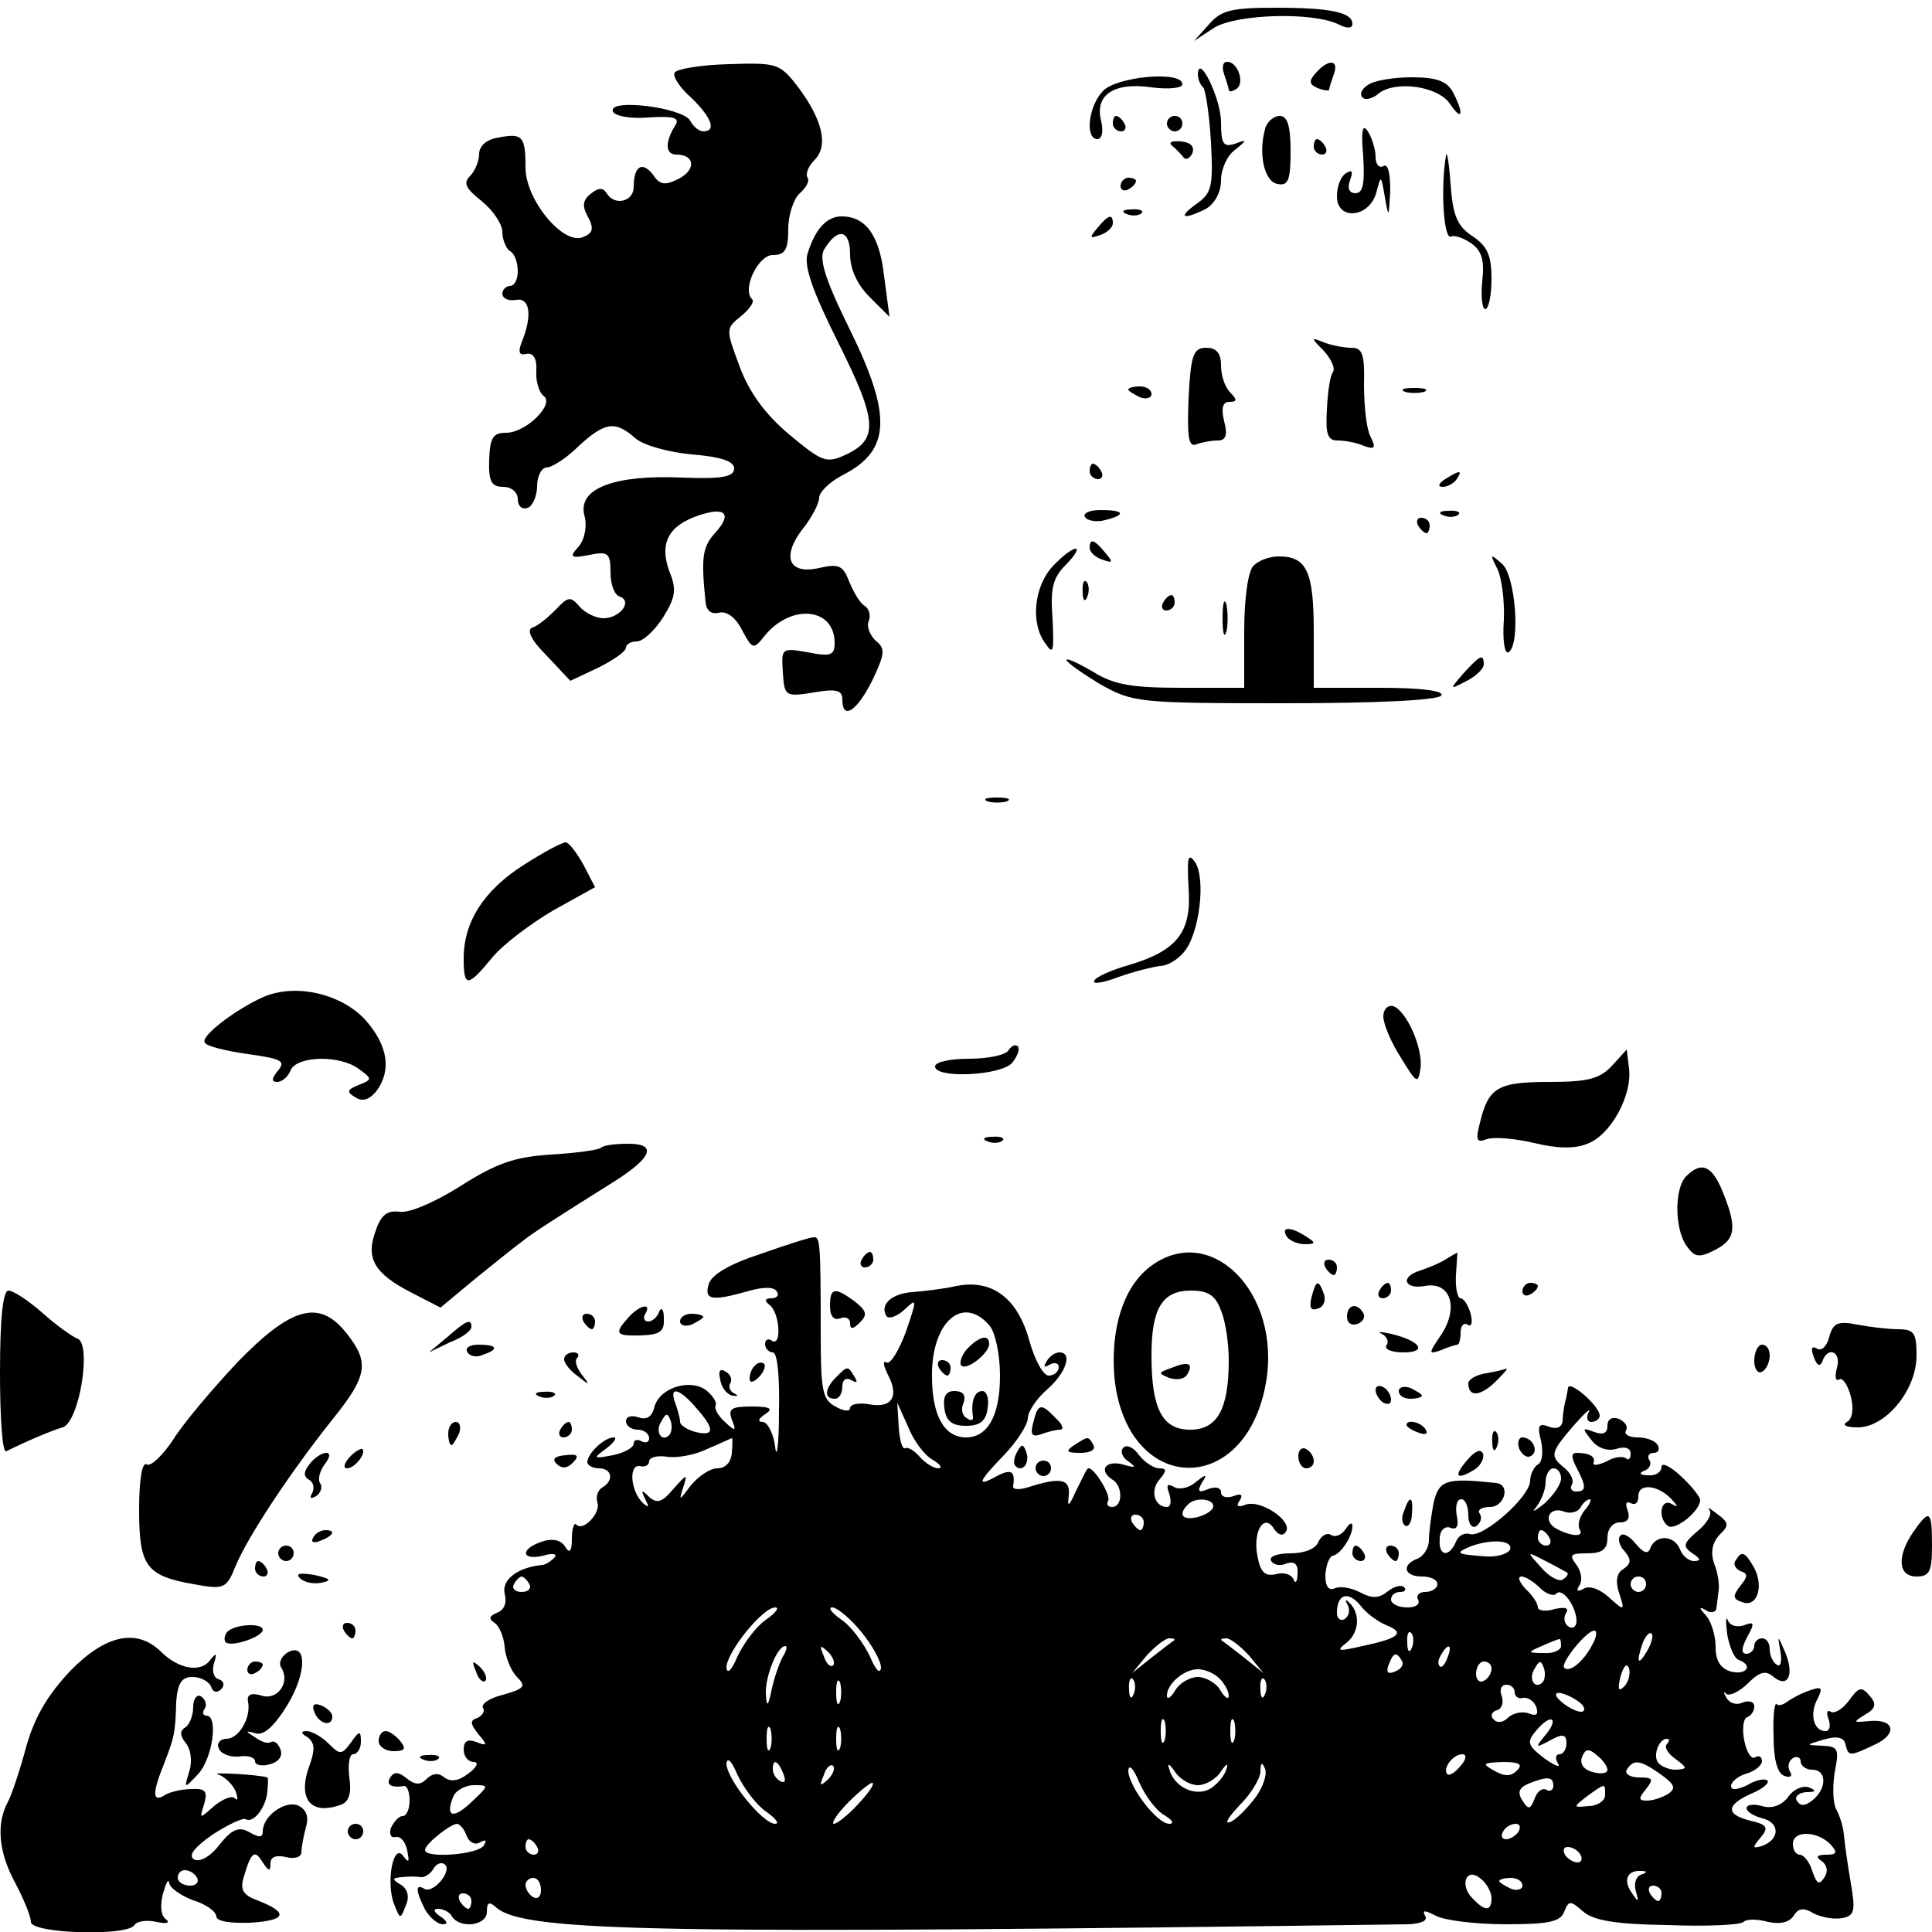 <?xml version="1.0" standalone="no"?>
<!DOCTYPE svg PUBLIC "-//W3C//DTD SVG 20010904//EN"
 "http://www.w3.org/TR/2001/REC-SVG-20010904/DTD/svg10.dtd">
<svg version="1.0" xmlns="http://www.w3.org/2000/svg"
 width="250pt" height="250pt" viewBox="0 0 250 250"
 preserveAspectRatio="xMidYMid meet">
<g transform="translate(0,250) scale(0.1,-0.1)"
fill="#000000" stroke="none">
<path d="M1564 2468 l-19 -21 26 17 c29 18 129 21 162 4 10 -5 17 -5 17 1 0
15 -28 21 -99 21 -57 0 -71 -3 -87 -22z"/>
<path d="M873 2406 c-3 -4 6 -19 21 -32 26 -25 34 -44 16 -44 -5 0 -13 6 -17
14 -10 17 -106 29 -100 12 2 -6 22 -10 46 -8 32 2 41 0 35 -10 -14 -22 -13
-38 1 -38 24 0 26 -19 4 -31 -18 -9 -25 -9 -34 5 -14 18 -25 11 -25 -16 0 -19
-25 -25 -35 -8 -5 8 -11 7 -21 -1 -10 -8 -11 -16 -3 -30 8 -15 6 -21 -7 -26
-26 -10 -74 49 -74 90 0 41 -4 45 -35 39 -15 -2 -25 -11 -25 -21 0 -9 -5 -22
-12 -29 -9 -9 -5 -16 15 -32 15 -12 27 -30 27 -40 0 -10 5 -22 10 -25 6 -3 10
-15 10 -26 0 -10 -4 -19 -10 -19 -5 0 -10 -5 -10 -10 0 -6 8 -10 18 -8 18 3
21 -21 7 -55 -5 -13 -3 -17 6 -15 9 2 14 -6 13 -22 -1 -14 4 -28 9 -32 16 -10
-22 -48 -48 -48 -17 0 -21 -6 -22 -35 -1 -28 3 -35 18 -35 11 0 19 -7 19 -16
0 -9 6 -14 13 -11 6 2 12 15 12 28 0 13 6 24 12 24 7 0 26 12 42 28 34 31 47
33 73 10 10 -9 42 -18 73 -21 38 -3 55 -9 55 -18 0 -11 -15 -14 -67 -12 -88 4
-135 -14 -127 -48 4 -14 1 -31 -7 -41 -13 -14 -11 -16 14 -11 24 5 27 2 27
-23 0 -15 5 -29 12 -31 17 -6 0 -28 -21 -28 -10 0 -24 7 -31 15 -12 14 -15 13
-31 -4 -10 -10 -23 -21 -30 -23 -8 -3 -2 -16 18 -36 l31 -33 36 17 c20 10 36
21 36 26 0 4 6 8 14 8 8 0 23 14 34 31 16 26 18 36 8 60 -13 36 -1 59 38 72
35 12 44 2 21 -23 -16 -18 -18 -31 -12 -89 1 -11 7 -16 17 -14 10 3 22 -6 30
-22 14 -26 15 -26 30 -7 34 41 90 36 90 -10 0 -16 -5 -18 -35 -12 -34 6 -34 5
-32 -26 2 -31 3 -32 40 -26 29 5 37 3 37 -9 0 -28 19 -15 39 25 16 34 17 41 4
51 -7 7 -12 18 -9 25 3 7 1 16 -5 20 -6 3 -14 17 -20 31 -8 21 -13 24 -39 18
-40 -9 -49 15 -21 51 12 15 21 33 21 40 0 7 13 20 30 29 63 32 65 77 8 192
-31 63 -39 90 -31 101 17 28 33 25 33 -7 0 -19 9 -39 25 -55 l26 -26 -7 53
c-6 53 -24 77 -55 77 -19 0 -34 -16 -44 -48 -5 -16 6 -48 40 -116 51 -102 52
-125 8 -145 -24 -11 -30 -8 -72 27 -31 26 -52 55 -64 88 -18 48 -18 49 2 65
11 9 18 19 14 22 -13 13 8 57 27 57 16 0 20 7 20 34 0 18 7 39 15 46 8 7 13
16 10 20 -3 5 1 15 9 23 18 18 11 51 -21 94 -24 31 -27 32 -90 30 -36 -1 -67
-6 -70 -11z"/>
<path d="M1584 2404 c3 -9 6 -18 6 -20 0 -3 4 -3 10 1 11 7 2 35 -12 35 -6 0
-7 -7 -4 -16z"/>
<path d="M1703 2406 c-10 -11 -9 -15 2 -20 8 -3 15 -4 15 -2 0 3 3 11 6 20 7
19 -7 20 -23 2z"/>
<path d="M1550 2404 c0 -6 3 -14 7 -17 3 -4 8 -36 10 -71 3 -58 1 -66 -19 -80
-25 -18 -17 -21 13 -6 11 7 19 21 19 37 0 14 8 32 18 39 16 13 16 14 0 8 -15
-5 -18 0 -18 28 0 30 -29 90 -30 62z"/>
<path d="M1427 2382 c-19 -20 -23 -62 -7 -62 6 0 8 10 5 23 -9 34 16 51 65 44
22 -3 40 -1 40 4 0 18 -86 10 -103 -9z"/>
<path d="M1770 2390 c-8 -5 -11 -12 -7 -16 3 -4 13 -2 21 5 21 17 76 10 92
-13 16 -24 19 -14 4 15 -8 14 -21 19 -53 19 -23 0 -49 -4 -57 -10z"/>
<path d="M1440 2340 c0 -5 5 -10 11 -10 5 0 7 5 4 10 -3 6 -8 10 -11 10 -2 0
-4 -4 -4 -10z"/>
<path d="M1510 2340 c0 -5 5 -10 10 -10 6 0 10 5 10 10 0 6 -4 10 -10 10 -5 0
-10 -4 -10 -10z"/>
<path d="M1637 2333 c-9 -32 -1 -68 16 -71 14 -3 17 5 17 42 0 33 -4 46 -14
46 -8 0 -17 -8 -19 -17z"/>
<path d="M1764 2298 c2 -35 0 -48 -10 -48 -8 0 -11 6 -7 17 4 11 3 14 -5 9 -7
-4 -12 -17 -12 -30 0 -32 42 -28 51 5 6 23 6 23 11 -6 5 -28 5 -27 7 8 0 23
-3 36 -9 32 -5 -3 -10 2 -10 12 0 10 -5 25 -10 33 -7 11 -9 1 -6 -32z"/>
<path d="M1516 2312 c5 -4 12 -11 15 -15 3 -5 9 -2 12 5 3 9 -3 14 -15 15 -11
1 -16 -1 -12 -5z"/>
<path d="M1700 2310 c0 -5 5 -10 11 -10 5 0 7 5 4 10 -3 6 -8 10 -11 10 -2 0
-4 -4 -4 -10z"/>
<path d="M1871 2298 c-7 -41 -3 -110 7 -104 4 2 16 -2 26 -9 14 -10 17 -23 14
-49 -2 -20 0 -36 4 -36 4 0 8 17 8 39 0 30 -5 42 -24 55 -20 13 -26 26 -29 68
-2 29 -5 45 -6 36z"/>
<path d="M1450 2259 c0 -5 5 -7 10 -4 6 3 10 8 10 11 0 2 -4 4 -10 4 -5 0 -10
-5 -10 -11z"/>
<path d="M1458 2223 c7 -3 16 -2 19 1 4 3 -2 6 -13 5 -11 0 -14 -3 -6 -6z"/>
<path d="M1420 2205 c-11 -13 -10 -14 4 -9 9 3 16 10 16 15 0 13 -6 11 -20 -6z"/>
<path d="M1713 2046 c9 -10 15 -22 12 -27 -4 -5 -7 -27 -8 -49 -2 -32 1 -40
14 -40 10 0 25 -3 34 -7 14 -5 16 -3 8 13 -5 10 -8 40 -8 67 1 38 -2 47 -16
47 -10 0 -26 3 -36 7 -17 7 -17 6 0 -11z"/>
<path d="M1538 1985 c-2 -51 0 -64 10 -60 8 3 20 5 28 5 10 0 13 7 8 25 -4 17
-2 25 7 25 10 0 10 3 1 12 -7 7 -12 22 -12 35 0 16 -6 23 -19 23 -17 0 -20 -9
-23 -65z"/>
<path d="M1460 1996 c0 -2 7 -6 15 -10 8 -3 15 -1 15 4 0 6 -7 10 -15 10 -8 0
-15 -2 -15 -4z"/>
<path d="M1818 1993 c6 -2 18 -2 25 0 6 3 1 5 -13 5 -14 0 -19 -2 -12 -5z"/>
<path d="M1410 1890 c0 -5 5 -10 11 -10 5 0 7 5 4 10 -3 6 -8 10 -11 10 -2 0
-4 -4 -4 -10z"/>
<path d="M1870 1880 c-9 -6 -10 -10 -3 -10 6 0 15 5 18 10 8 12 4 12 -15 0z"/>
<path d="M1404 1831 c3 -5 15 -7 26 -4 28 7 25 13 -6 13 -14 0 -23 -4 -20 -9z"/>
<path d="M1868 1833 c7 -3 16 -2 19 1 4 3 -2 6 -13 5 -11 0 -14 -3 -6 -6z"/>
<path d="M1835 1820 c3 -5 8 -10 11 -10 2 0 4 5 4 10 0 6 -5 10 -11 10 -5 0
-7 -4 -4 -10z"/>
<path d="M1410 1791 c0 -5 7 -12 16 -15 14 -5 15 -4 4 9 -14 17 -20 19 -20 6z"/>
<path d="M1362 1767 c-24 -26 -29 -74 -9 -100 10 -15 11 -10 9 32 -3 39 0 53
17 70 12 12 17 21 13 21 -5 0 -18 -10 -30 -23z"/>
<path d="M1622 1768 c-7 -7 -12 -42 -12 -85 l0 -73 -81 0 c-65 0 -88 4 -115
21 -19 11 -34 18 -34 15 0 -3 20 -17 43 -31 43 -24 48 -25 240 -25 120 0 198
4 202 10 4 6 -25 10 -79 10 l-86 0 0 73 c0 77 -9 97 -45 97 -12 0 -26 -5 -33
-12z"/>
<path d="M1937 1765 c6 -11 10 -41 9 -67 -2 -26 1 -45 6 -42 16 10 9 101 -9
115 -15 13 -15 12 -6 -6z"/>
<path d="M1401 1734 c0 -11 3 -14 6 -6 3 7 2 16 -1 19 -3 4 -6 -2 -5 -13z"/>
<path d="M1505 1720 c-3 -5 -1 -10 4 -10 6 0 11 5 11 10 0 6 -2 10 -4 10 -3 0
-8 -4 -11 -10z"/>
<path d="M1582 1700 c0 -19 2 -27 5 -17 2 9 2 25 0 35 -3 9 -5 1 -5 -18z"/>
<path d="M1894 1629 c-19 -22 -19 -22 4 -10 12 6 22 16 22 21 0 15 -5 12 -26
-11z"/>
<path d="M1278 1463 c6 -2 18 -2 25 0 6 3 1 5 -13 5 -14 0 -19 -2 -12 -5z"/>
<path d="M678 1381 c-52 -33 -78 -74 -78 -121 0 -38 5 -38 37 1 14 17 50 44
79 61 l54 30 -15 29 c-9 16 -19 29 -23 29 -5 0 -29 -13 -54 -29z"/>
<path d="M1538 1351 c4 -57 -14 -81 -78 -100 -21 -6 -42 -15 -44 -20 -3 -5 11
-3 32 5 20 7 44 13 53 14 9 0 23 8 31 18 20 23 29 96 14 117 -9 12 -10 5 -8
-34z"/>
<path d="M341 1210 c-36 -16 -82 -51 -76 -59 2 -5 28 -11 56 -15 43 -6 49 -9
39 -21 -9 -11 -9 -15 -1 -15 6 0 14 7 17 15 8 19 64 20 88 2 18 -13 18 -14 0
-21 -15 -6 -16 -9 -4 -16 9 -6 18 -3 27 8 20 27 15 59 -14 92 -31 34 -90 48
-132 30z"/>
<path d="M1790 1185 c0 -10 10 -34 23 -54 20 -33 22 -34 25 -14 4 26 -18 75
-35 81 -7 2 -13 -4 -13 -13z"/>
<path d="M1305 1141 c-3 -6 -26 -11 -51 -11 -24 0 -44 -4 -44 -10 0 -16 86
-12 100 5 7 9 10 18 7 21 -3 3 -8 1 -12 -5z"/>
<path d="M2086 1121 c-16 -17 -31 -21 -81 -21 -67 0 -79 -7 -90 -53 -6 -23 -4
-26 9 -21 9 3 36 1 61 -5 29 -7 52 -8 69 -1 30 11 58 62 54 97 l-3 25 -19 -21z"/>
<path d="M1278 1023 c7 -3 16 -2 19 1 4 3 -2 6 -13 5 -11 0 -14 -3 -6 -6z"/>
<path d="M778 1015 c-3 -3 -32 -7 -65 -9 -47 -3 -70 -11 -116 -40 -33 -21 -67
-36 -80 -34 -16 2 -24 -4 -31 -25 -13 -35 -2 -55 47 -80 l37 -19 47 39 c26 21
52 42 58 46 10 9 51 35 118 77 51 32 58 50 20 50 -17 0 -32 -2 -35 -5z"/>
<path d="M2182 978 c-16 -16 -15 -70 1 -91 10 -14 16 -15 37 -4 27 14 28 30 7
80 -13 29 -26 34 -45 15z"/>
<path d="M1665 900 c3 -5 14 -10 23 -10 15 0 15 2 2 10 -20 13 -33 13 -25 0z"/>
<path d="M983 877 c-40 -13 -63 -27 -66 -39 -6 -20 4 -22 50 -9 20 6 35 6 38
0 4 -5 0 -9 -7 -9 -8 0 -9 -3 -3 -8 14 -9 17 -55 4 -47 -5 4 -9 1 -9 -4 0 -6
5 -11 10 -11 6 0 9 -31 8 -77 0 -43 -3 -63 -5 -45 -2 17 -10 32 -16 32 -7 0
-6 4 3 10 11 7 7 10 -17 10 -27 0 -31 -3 -26 -17 6 -15 5 -16 -9 -3 -9 8 -14
18 -12 21 2 4 -3 12 -11 19 -20 17 -61 5 -68 -20 -3 -13 -10 -18 -21 -14 -9 3
-16 1 -16 -5 0 -6 7 -11 15 -11 8 0 15 -5 15 -11 0 -5 -4 -7 -10 -4 -5 3 -10
2 -10 -3 0 -5 -12 -12 -27 -15 -26 -5 -26 -4 -8 9 10 8 14 14 9 14 -12 0 -34
-21 -34 -32 0 -4 7 -8 15 -8 17 0 20 -16 4 -25 -6 -4 -8 -12 -6 -19 5 -13 -18
-38 -27 -29 -3 4 -6 -5 -6 -18 0 -17 -3 -20 -9 -10 -5 8 -16 11 -30 6 -28 -9
-27 -25 2 -18 13 4 19 2 14 -3 -5 -5 -12 -9 -15 -9 -32 -3 -53 -19 -49 -37 3
-12 0 -21 -10 -25 -10 -4 -11 -8 -3 -13 6 -4 12 -18 13 -31 1 -13 8 -31 16
-39 12 -12 10 -15 -18 -23 -17 -4 -29 -12 -26 -17 3 -4 -1 -10 -7 -13 -10 -3
-10 -7 1 -21 12 -14 12 -16 -3 -10 -11 4 -16 1 -16 -10 0 -9 6 -16 13 -16 7 0
4 -7 -7 -15 -13 -10 -23 -11 -31 -5 -7 6 -15 6 -23 -2 -8 -8 -15 -8 -26 1 -10
8 -16 9 -21 1 -6 -9 1 -14 18 -11 4 0 7 -8 7 -19 0 -11 -4 -20 -9 -20 -5 0
-11 -7 -15 -15 -3 -8 0 -14 6 -12 7 1 13 -7 15 -18 3 -15 2 -16 -5 -7 -13 19
-23 -34 -12 -62 8 -20 8 -20 15 -2 5 11 3 21 -6 27 -12 7 -12 9 1 10 8 1 19 1
24 0 5 -1 13 4 17 11 4 7 11 9 15 5 9 -9 -16 -38 -27 -31 -12 7 -11 -3 1 -27
6 -10 16 -19 23 -19 7 0 6 4 -3 10 -9 6 -10 10 -3 10 6 0 15 -4 18 -10 10 -16
45 -12 45 6 0 13 3 14 13 5 38 -31 215 -34 1180 -21 17 1 25 5 21 11 -4 8 0 7
14 0 11 -6 52 -11 90 -11 55 0 71 3 76 16 6 15 8 15 24 1 13 -12 42 -17 109
-18 51 -2 95 0 99 4 4 4 18 4 32 0 15 -3 27 -1 33 8 6 10 13 11 26 3 10 -5 26
-8 37 -6 16 3 17 10 11 45 -4 23 -8 51 -9 63 -1 11 -6 26 -10 33 -4 7 -5 28
-2 47 6 31 5 34 -16 35 -22 1 -22 1 2 8 17 5 26 3 28 -6 4 -16 5 -16 37 -1 31
14 27 34 -6 31 -21 -2 -22 -2 -6 8 14 8 16 14 6 25 -10 12 -14 11 -26 -6 -8
-11 -19 -18 -24 -15 -5 3 -6 -1 -3 -9 3 -9 2 -16 -4 -16 -15 0 -21 22 -10 42
7 14 5 16 -9 11 -10 -3 -23 -10 -29 -14 -6 -5 -13 -7 -15 -4 -3 2 -5 -17 -4
-42 0 -30 5 -48 14 -51 8 -3 11 0 7 6 -3 6 -2 13 4 17 5 3 10 1 10 -4 0 -6 7
-11 15 -11 19 0 19 -24 1 -39 -10 -8 -16 -9 -21 -1 -3 5 2 10 12 11 13 0 14 2
4 6 -8 3 -20 -2 -27 -12 -8 -11 -21 -16 -34 -12 -11 3 -20 2 -20 -3 0 -4 9
-10 21 -13 23 -6 22 -28 -2 -36 -11 -3 -12 -2 -1 11 11 13 9 17 -13 22 -32 8
-32 20 1 35 15 6 24 14 21 17 -3 3 -15 1 -26 -6 -13 -6 -21 -7 -21 -1 0 5 9
13 20 16 11 3 20 11 20 16 0 6 -4 8 -9 5 -5 -3 -11 7 -14 22 -3 15 -1 29 4 30
5 2 9 8 9 14 0 6 -7 8 -15 5 -8 -4 -17 -1 -21 6 -4 7 -4 9 0 5 4 -3 17 3 28
14 15 15 23 17 33 8 19 -15 27 3 15 32 -10 23 -10 23 -6 0 2 -12 0 -20 -5 -16
-5 3 -9 12 -9 20 0 8 -4 14 -10 14 -5 0 -10 -4 -10 -10 0 -5 -5 -10 -10 -10
-7 0 -7 7 1 22 10 18 9 20 -4 15 -9 -3 -18 -1 -21 6 -3 7 -3 -1 -1 -18 3 -16
9 -31 15 -33 19 -7 10 -20 -10 -15 -14 4 -20 14 -20 32 0 15 -6 33 -12 40 -10
11 -10 13 0 7 6 -4 13 -2 13 3 1 6 2 17 3 24 1 6 -1 22 -6 34 -5 15 -2 27 7
37 13 12 12 16 -3 27 -9 7 -14 10 -10 5 4 -5 -3 -17 -15 -27 -19 -16 -20 -20
-7 -29 11 -7 11 -10 2 -10 -7 0 -15 7 -18 15 -7 18 -30 20 -38 3 -3 -10 -9 -8
-19 4 -8 10 -17 15 -20 11 -4 -3 -2 -13 5 -20 9 -11 9 -16 -1 -23 -9 -5 -11
-16 -6 -31 8 -24 7 -24 -13 -6 -12 11 -26 16 -33 11 -8 -4 -10 -3 -5 5 4 6 2
18 -4 26 -10 13 -8 15 14 15 19 0 26 5 26 20 0 12 7 20 16 20 10 0 14 5 10 16
-3 8 -2 12 4 9 6 -3 10 0 10 9 0 17 25 15 43 -4 9 -10 9 -11 0 -6 -15 8 -18
-20 -4 -29 10 -5 41 20 41 34 0 4 -11 18 -25 31 -14 13 -25 18 -25 12 0 -7 -8
-12 -17 -11 -11 0 -13 3 -5 6 6 2 10 9 6 14 -3 5 0 9 6 9 6 0 8 5 5 10 -3 6
-15 10 -26 10 -11 0 -18 4 -15 9 3 5 -1 11 -9 15 -9 3 -15 0 -15 -9 0 -10 -6
-12 -17 -8 -16 6 -16 5 -4 -10 8 -11 21 -15 32 -12 12 4 19 1 19 -6 0 -7 -3
-9 -6 -6 -4 3 -15 2 -25 -4 -11 -5 -18 -6 -17 -2 3 8 -5 13 -22 13 -7 0 -7 -6
0 -19 13 -25 13 -31 -1 -31 -5 0 -8 4 -5 9 3 5 -1 14 -9 21 -20 16 -19 20 11
55 15 17 23 24 20 18 -4 -7 -2 -13 3 -13 6 0 11 4 11 8 0 13 -40 47 -41 36 -1
-5 -2 -13 -4 -19 -1 -5 -3 -16 -3 -24 -1 -8 -8 -11 -18 -7 -13 5 -15 1 -10
-18 3 -14 2 -28 -4 -31 -5 -3 -10 -13 -10 -21 0 -21 -62 -75 -78 -69 -7 2 -15
-2 -18 -10 -9 -21 -23 -19 -21 4 0 11 7 17 14 14 8 -3 11 2 8 16 -2 12 0 21 6
21 5 0 9 -9 9 -21 0 -11 5 -17 10 -14 6 4 8 11 5 16 -4 5 2 9 13 9 19 0 27 29
8 31 -65 7 -74 4 -81 -26 -3 -16 -6 -38 -6 -48 0 -10 -7 -21 -15 -24 -21 -8
-17 -23 6 -23 11 0 20 -4 20 -10 0 -5 -7 -10 -16 -10 -8 0 -12 -5 -9 -10 3 -6
-3 -10 -14 -10 -12 0 -21 5 -21 10 0 6 5 10 12 10 6 0 8 3 5 6 -4 4 -13 1 -21
-5 -11 -9 -20 -10 -35 -2 -11 6 -26 9 -33 6 -9 -4 -13 2 -13 17 1 13 5 24 10
25 10 2 25 25 25 38 0 6 -4 4 -9 -4 -5 -7 -13 -11 -19 -7 -5 3 -12 -1 -16 -9
-3 -9 -18 -15 -36 -15 -17 0 -29 -4 -25 -10 3 -5 12 -7 20 -3 10 3 15 -1 14
-13 0 -11 -3 -14 -5 -8 -3 7 -13 10 -23 7 -14 -3 -20 2 -24 24 -6 32 9 56 22
34 6 -8 11 -9 15 -3 9 14 -33 42 -52 35 -10 -4 -13 -2 -8 5 5 8 2 10 -8 6 -9
-3 -16 -1 -16 5 0 6 -7 8 -17 4 -12 -5 -14 -3 -8 8 8 12 6 12 -8 1 -9 -8 -22
-10 -28 -6 -9 5 -10 2 -6 -9 3 -10 2 -17 -3 -17 -16 0 -22 21 -10 35 10 12 10
15 0 15 -7 0 -19 8 -26 17 -7 10 -16 14 -20 10 -5 -4 -2 -13 6 -18 11 -8 10
-9 -7 -4 -23 6 -32 -8 -13 -20 13 -8 13 -35 -1 -35 -5 0 -8 3 -5 8 4 8 -22 49
-27 41 -2 -2 -8 -15 -15 -29 -9 -20 -11 -21 -9 -5 2 21 -10 24 -51 11 -12 -4
-22 -4 -21 1 3 19 -2 23 -21 13 -27 -15 -25 -8 10 28 17 18 30 39 30 47 0 8
11 25 25 37 25 22 33 48 16 48 -6 0 -13 -5 -17 -12 -4 -7 -3 -8 4 -4 7 4 12 2
12 -3 0 -6 -6 -11 -13 -11 -7 0 -18 20 -25 45 -15 55 -48 80 -94 71 -18 -4
-44 -7 -58 -8 -26 -2 -42 -16 -33 -31 3 -4 13 -1 23 8 17 16 17 15 2 -29 -9
-24 -20 -42 -25 -39 -5 3 -4 -4 2 -16 15 -28 5 -44 -25 -38 -13 2 -24 0 -24
-5 0 -5 -9 -4 -19 2 -17 9 -19 21 -19 97 0 115 -1 123 -9 122 -5 0 -36 -10
-70 -22z m298 -93 c7 -9 13 -37 13 -64 0 -52 -16 -80 -44 -80 -28 0 -44 28
-44 79 -1 70 40 107 75 65z m-380 -106 c24 -27 24 -37 -1 -31 -11 3 -20 9 -20
13 0 5 -3 15 -6 24 -9 23 5 20 27 -6z m306 -67 c10 -6 13 -11 7 -11 -6 0 -17
7 -24 15 -7 8 -15 13 -19 11 -3 -2 -7 10 -8 27 l-2 32 14 -31 c7 -18 21 -37
32 -43z m-341 32 c-10 -10 -19 5 -10 18 6 11 8 11 12 0 2 -7 1 -15 -2 -18z
m81 -23 c-1 -12 -8 -20 -19 -20 -9 0 -24 -10 -34 -22 -15 -20 -16 -21 -10 -3
6 19 5 18 -13 -2 -14 -17 -21 -19 -31 -10 -10 10 -11 9 -5 -3 5 -10 5 -12 -3
-5 -16 15 -19 50 -4 48 6 -2 12 1 12 6 0 5 10 8 23 6 12 -2 36 2 52 10 17 7
31 14 32 14 1 1 1 -8 0 -19z m1073 -33 c0 -8 -10 -22 -22 -33 -13 -10 -17 -12
-10 -4 6 8 12 22 12 32 0 10 5 18 10 18 6 0 10 -6 10 -13z m-450 -36 c0 -5 -9
-11 -20 -14 -20 -5 -26 3 -13 16 9 10 33 8 33 -2z m480 -6 c-6 -8 -9 -18 -6
-24 7 -11 -13 -9 -32 2 -16 11 -6 28 12 21 8 -3 17 -1 21 5 3 6 9 11 12 11 3
0 0 -7 -7 -15z m-570 -15 c0 -5 -2 -10 -4 -10 -3 0 -8 5 -11 10 -3 6 -1 10 4
10 6 0 11 -4 11 -10z m525 -20 c3 -5 1 -10 -4 -10 -6 0 -11 5 -11 10 0 6 2 10
4 10 3 0 8 -4 11 -10z m-51 -15 c-3 -6 -17 -10 -32 -9 -38 3 -40 4 -19 13 27
10 55 8 51 -4z m74 -30 c2 -2 -1 -6 -6 -9 -5 -3 -18 4 -28 16 -19 21 -19 21 6
8 14 -7 26 -14 28 -15z m-1343 -15 c3 -5 -1 -10 -10 -10 -9 0 -13 5 -10 10 3
6 8 10 10 10 2 0 7 -4 10 -10z m1308 -5 c8 -8 18 -11 21 -7 8 8 26 -17 26 -36
0 -7 -5 -10 -10 -7 -6 4 -7 11 -4 17 5 7 0 9 -14 6 -12 -4 -22 -2 -22 2 0 5
-7 16 -16 24 -8 9 -11 16 -5 16 5 0 16 -7 24 -15z m137 5 c0 -5 -4 -10 -10
-10 -5 0 -10 5 -10 10 0 6 5 10 10 10 6 0 10 -4 10 -10z m-336 -53 c25 -10 16
-17 -31 -27 -31 -7 -35 -7 -21 4 17 13 19 39 3 53 -4 4 -5 3 -1 -4 3 -6 2 -14
-4 -18 -5 -3 -10 0 -10 8 0 24 14 29 30 10 8 -11 24 -22 34 -26z m-803 7 c-13
-9 -29 -31 -37 -48 -7 -17 -13 -23 -14 -14 0 20 47 78 63 78 6 0 1 -7 -12 -16z
m123 -15 c14 -17 26 -38 26 -47 -1 -9 -7 -3 -14 14 -8 17 -24 39 -37 48 -13 9
-18 16 -12 16 6 0 23 -14 37 -31z m713 -21 c-3 -8 -6 -5 -6 6 -1 11 2 17 5 13
3 -3 4 -12 1 -19z m233 3 c-11 -21 -29 -36 -36 -29 -5 6 29 48 39 48 4 0 3 -9
-3 -19z m71 -8 c-12 -20 -14 -14 -5 12 4 9 9 14 11 11 3 -2 0 -13 -6 -23z
m-612 14 c-2 -1 -15 -11 -29 -22 l-25 -20 19 23 c11 12 24 22 29 22 6 0 8 -1
6 -3z m97 -19 l19 -23 -25 20 c-14 11 -27 21 -29 22 -2 2 0 3 6 3 5 0 18 -10
29 -22z m404 12 c0 -5 -10 -10 -22 -9 -22 0 -22 1 -3 9 11 5 21 9 23 9 1 1 2
-3 2 -9z m-1006 -12 c-4 -6 -11 -25 -15 -42 -5 -25 -7 -26 -8 -8 -1 23 15 62
25 62 3 0 2 -5 -2 -12z m64 -13 c-3 -3 -9 2 -12 12 -6 14 -5 15 5 6 7 -7 10
-15 7 -18z m795 10 c-3 -9 -8 -14 -10 -11 -3 3 -2 9 2 15 9 16 15 13 8 -4z
m-59 -4 c3 -5 -1 -11 -9 -14 -9 -4 -12 -1 -8 9 6 16 10 17 17 5z m116 -10 c0
-6 -4 -13 -10 -16 -5 -3 -10 1 -10 9 0 9 5 16 10 16 6 0 10 -4 10 -9z m66 -18
c-10 -10 -19 5 -10 18 6 11 8 11 12 0 2 -7 1 -15 -2 -18z m106 -5 c-8 -8 -9
-4 -5 13 4 13 8 18 11 10 2 -7 -1 -18 -6 -23z m-524 10 c7 -7 12 -17 12 -22 0
-6 -5 -3 -11 7 -5 9 -19 17 -29 17 -10 0 -24 -8 -29 -17 -6 -10 -11 -13 -11
-7 0 15 22 34 40 34 9 0 21 -5 28 -12z m-491 -30 c-3 -7 -5 -2 -5 12 0 14 2
19 5 13 2 -7 2 -19 0 -25z m380 10 c-3 -8 -6 -5 -6 6 -1 11 2 17 5 13 3 -3 4
-12 1 -19z m170 0 c-3 -8 -6 -5 -6 6 -1 11 2 17 5 13 3 -3 4 -12 1 -19z m323
2 c0 -5 5 -9 11 -7 6 1 14 -4 17 -12 3 -10 0 -12 -10 -8 -9 3 -21 0 -27 -6 -6
-6 -14 -7 -18 -2 -5 4 -3 10 4 12 7 2 9 11 6 19 -3 8 0 14 6 14 6 0 11 -4 11
-10z m80 -10 c8 -5 12 -11 9 -14 -3 -3 -14 1 -25 9 -21 16 -8 20 16 5z m-533
-52 c-3 -7 -5 -2 -5 12 0 14 2 19 5 13 2 -7 2 -19 0 -25z m90 0 c-3 -7 -5 -2
-5 12 0 14 2 19 5 13 2 -7 2 -19 0 -25z m402 6 c-13 -16 -12 -16 7 -6 16 9 21
8 21 -4 0 -7 -4 -14 -9 -14 -5 0 -6 -5 -2 -12 4 -6 -4 -3 -18 7 -22 17 -23 21
-9 37 19 22 29 14 10 -8z m-1002 -16 c-3 -7 -5 -2 -5 12 0 14 2 19 5 13 2 -7
2 -19 0 -25z m90 0 c-3 -7 -5 -2 -5 12 0 14 2 19 5 13 2 -7 2 -19 0 -25z
m1070 5 c-4 -3 1 -12 11 -19 16 -12 16 -13 0 -14 -9 0 -20 5 -23 10 -6 10 2
30 12 30 4 0 3 -3 0 -7z m-77 -33 c0 -5 -9 -6 -19 -3 -12 3 -17 11 -14 19 4
11 9 12 19 3 8 -6 14 -15 14 -19z m-1089 -54 c13 -9 18 -16 12 -16 -16 0 -63
58 -63 78 1 9 7 3 14 -14 8 -17 24 -39 37 -48z m899 59 c-7 -9 -15 -13 -17
-11 -7 7 7 26 19 26 6 0 6 -6 -2 -15z m-876 -11 c3 -8 2 -12 -4 -9 -6 3 -10
10 -10 16 0 14 7 11 14 -7z m57 -7 c-10 -9 -11 -8 -5 6 3 10 9 15 12 12 3 -3
0 -11 -7 -18z m436 -46 c10 -6 13 -11 6 -11 -16 0 -53 49 -53 69 1 9 7 2 14
-15 8 -18 22 -37 33 -43z m43 39 c10 0 24 8 30 18 7 10 10 11 7 3 -2 -8 -11
-19 -20 -25 -19 -12 -48 1 -54 25 -3 8 0 7 7 -3 6 -10 20 -18 30 -18z m73 -18
c-11 -14 -25 -28 -32 -30 -7 -2 -1 7 13 22 14 14 26 33 27 43 0 12 2 14 6 4 3
-7 -3 -25 -14 -39z m340 37 c-8 -8 -16 -8 -30 0 -16 9 -14 10 12 11 21 0 26
-3 18 -11z m186 -5 c18 -13 20 -18 10 -25 -8 -5 -20 -9 -28 -9 -11 0 -11 3 -1
15 10 13 9 15 -9 15 -12 0 -19 5 -16 10 9 14 17 13 44 -6z m-1039 -39 c-13
-14 -27 -25 -31 -25 -4 0 4 13 19 28 15 15 29 26 31 25 3 -2 -6 -14 -19 -28z
m900 24 c0 -5 -4 -8 -9 -5 -5 3 -12 -2 -15 -11 -6 -15 -8 -15 -16 -3 -7 11 -4
17 8 22 25 10 32 9 32 -3z m-1399 -20 c-24 -23 -35 -21 -25 5 3 9 16 16 27 16
20 0 20 0 -2 -21z m1466 8 c0 -7 -10 -14 -21 -14 -21 -2 -21 -2 -2 13 24 17
23 17 23 1z m-1473 -53 c3 -8 11 -12 17 -8 8 4 9 3 5 -4 -7 -12 -76 -17 -76
-6 0 8 32 33 41 34 4 0 10 -7 13 -16z m1361 6 c-3 -5 -11 -10 -16 -10 -6 0 -7
5 -4 10 3 6 11 10 16 10 6 0 7 -4 4 -10z m404 -17 c9 -10 8 -13 -6 -13 -12 0
-14 -3 -6 -8 7 -5 9 -13 4 -21 -7 -11 -10 -9 -16 8 -3 11 -11 21 -16 21 -5 0
-9 6 -9 14 0 18 32 17 49 -1z m-1674 -3 c3 -5 1 -10 -4 -10 -6 0 -11 5 -11 10
0 6 2 10 4 10 3 0 8 -4 11 -10z m1350 -10 c3 -5 2 -10 -4 -10 -5 0 -13 5 -16
10 -3 6 -2 10 4 10 5 0 13 -4 16 -10z m-115 -56 c0 -17 -8 -18 -24 -1 -18 17
-9 42 10 26 8 -6 14 -18 14 -25z m193 30 c-7 -3 -9 -13 -6 -22 4 -14 3 -14 -5
-2 -12 16 -7 30 11 29 9 0 9 -2 0 -5z m-1423 -20 c0 -8 -4 -12 -10 -9 -5 3
-10 10 -10 16 0 5 5 9 10 9 6 0 10 -7 10 -16z m1270 6 c0 -5 -7 -7 -15 -4 -8
4 -15 8 -15 10 0 2 7 4 15 4 8 0 15 -4 15 -10z m180 -10 c0 -5 -2 -10 -4 -10
-3 0 -8 5 -11 10 -3 6 -1 10 4 10 6 0 11 -4 11 -10z m-1540 -10 c0 -5 -2 -10
-4 -10 -3 0 -8 5 -11 10 -3 6 -1 10 4 10 6 0 11 -4 11 -10z"/>
<path d="M1251 754 c-7 -8 -10 -18 -7 -21 7 -7 36 16 36 28 0 13 -13 10 -29
-7z"/>
<path d="M1215 730 c3 -5 8 -10 11 -10 2 0 4 5 4 10 0 6 -5 10 -11 10 -5 0 -7
-4 -4 -10z"/>
<path d="M1222 678 c2 -17 10 -23 28 -23 18 0 26 6 28 23 2 12 -1 22 -7 22
-10 0 -15 -14 -12 -33 1 -5 -3 -6 -8 -2 -6 3 -8 12 -4 20 3 10 -1 15 -12 15
-11 0 -15 -7 -13 -22z"/>
<path d="M1115 870 c-3 -5 -1 -10 4 -10 6 0 11 5 11 10 0 6 -2 10 -4 10 -3 0
-8 -4 -11 -10z"/>
<path d="M1487 860 c-34 -27 -50 -80 -45 -142 15 -152 169 -158 196 -8 21 118
-73 211 -151 150z m93 -56 c6 -14 10 -43 10 -64 0 -64 -15 -90 -50 -90 -36 0
-50 27 -50 96 0 61 14 84 51 84 22 0 32 -6 39 -26z"/>
<path d="M1516 730 c-17 -6 -18 -7 -3 -13 9 -3 19 -2 23 4 9 15 2 18 -20 9z"/>
<path d="M1870 870 c-8 -5 -23 -11 -32 -14 -27 -8 -21 -25 6 -20 33 6 44 -28
21 -63 -17 -25 -17 -26 0 -20 9 4 19 7 21 7 2 0 4 7 4 16 0 8 4 13 9 10 5 -4
7 3 4 14 -3 11 -9 20 -13 20 -4 0 -7 14 -6 30 1 17 2 30 2 29 -1 0 -8 -4 -16
-9z"/>
<path d="M1715 860 c3 -5 8 -10 11 -10 2 0 4 5 4 10 0 6 -5 10 -11 10 -5 0 -7
-4 -4 -10z"/>
<path d="M1697 821 c-3 -13 -1 -18 9 -14 7 2 10 11 7 19 -7 19 -10 18 -16 -5z"/>
<path d="M1785 830 c-3 -5 -1 -10 4 -10 6 0 11 5 11 10 0 6 -2 10 -4 10 -3 0
-8 -4 -11 -10z"/>
<path d="M1970 829 c0 -5 5 -7 10 -4 6 3 10 8 10 11 0 2 -4 4 -10 4 -5 0 -10
-5 -10 -11z"/>
<path d="M0 724 c0 -58 3 -104 8 -102 26 13 59 27 73 31 22 7 38 109 19 115
-6 2 -27 17 -45 33 -18 16 -38 29 -44 29 -7 0 -11 -34 -11 -106z"/>
<path d="M1074 810 c0 -13 5 -19 13 -16 7 3 13 0 13 -6 0 -9 4 -8 13 1 10 10
8 15 -7 27 -26 19 -32 18 -32 -6z"/>
<path d="M813 795 c-19 -21 -16 -24 17 -23 24 1 30 5 29 22 0 12 -3 15 -6 9
-2 -7 -9 -13 -14 -13 -6 0 -7 5 -4 10 9 15 -8 11 -22 -5z"/>
<path d="M1743 796 c0 -8 6 -12 14 -9 7 3 10 9 7 14 -8 14 -21 11 -21 -5z"/>
<path d="M308 738 c-33 -35 -71 -80 -84 -101 -14 -21 -29 -35 -34 -32 -6 4
-10 -19 -10 -58 0 -74 9 -86 71 -97 39 -7 42 -6 54 24 16 38 70 120 125 189
46 57 48 74 19 111 -35 45 -71 36 -141 -36z"/>
<path d="M755 790 c3 -5 8 -10 11 -10 2 0 4 5 4 10 0 6 -5 10 -11 10 -5 0 -7
-4 -4 -10z"/>
<path d="M880 790 c0 -5 7 -7 15 -4 8 4 15 8 15 10 0 2 -7 4 -15 4 -8 0 -15
-4 -15 -10z"/>
<path d="M579 770 l-24 -20 27 13 c16 6 28 15 28 20 0 11 -6 9 -31 -13z"/>
<path d="M2367 770 c-3 -12 -10 -19 -16 -15 -7 4 -8 0 -4 -11 4 -11 8 -13 11
-6 7 21 25 13 19 -8 -3 -11 -2 -18 3 -15 4 3 11 -7 15 -22 4 -16 2 -29 -5 -33
-7 -4 -1 -7 14 -7 36 0 76 48 76 93 0 29 -3 34 -24 34 -13 0 -37 3 -53 6 -25
5 -31 2 -36 -16z"/>
<path d="M1788 774 c6 -3 10 -10 6 -15 -3 -5 7 -9 22 -9 32 0 22 15 -16 24
-14 3 -19 3 -12 0z"/>
<path d="M605 750 c3 -5 12 -7 20 -3 21 7 19 13 -6 13 -11 0 -18 -4 -14 -10z"/>
<path d="M2270 739 c0 -11 5 -17 10 -14 6 3 10 13 10 21 0 8 -4 14 -10 14 -5
0 -10 -9 -10 -21z"/>
<path d="M730 741 c0 -5 8 -15 18 -22 15 -12 16 -12 5 2 -7 9 -10 19 -6 22 3
4 1 7 -5 7 -7 0 -12 -4 -12 -9z"/>
<path d="M977 733 c-4 -3 -7 -11 -7 -17 0 -6 5 -5 12 2 6 6 9 14 7 17 -3 3 -9
2 -12 -2z"/>
<path d="M932 715 c1 -10 9 -20 16 -21 7 -1 8 0 2 3 -5 2 -8 9 -5 13 3 5 0 12
-6 15 -7 5 -10 1 -7 -10z"/>
<path d="M1082 718 c-15 -15 -16 -28 -2 -28 6 0 10 7 10 16 0 9 5 12 12 8 7
-4 8 -3 4 4 -9 15 -9 15 -24 0z"/>
<path d="M1923 723 c-13 -2 -23 -8 -23 -13 0 -18 15 -17 34 1 11 11 18 18 15
18 -2 -1 -14 -4 -26 -6z"/>
<path d="M1780 701 c0 -5 5 -13 10 -16 6 -3 10 -2 10 4 0 5 -4 13 -10 16 -5 3
-10 2 -10 -4z"/>
<path d="M1810 700 c0 -6 7 -10 15 -10 8 0 15 2 15 4 0 2 -7 6 -15 10 -8 3
-15 1 -15 -4z"/>
<path d="M698 693 c7 -3 16 -2 19 1 4 3 -2 6 -13 5 -11 0 -14 -3 -6 -6z"/>
<path d="M1337 659 c-4 -15 -2 -19 10 -15 8 3 19 6 25 6 5 0 3 7 -6 15 -19 20
-23 19 -29 -6z"/>
<path d="M580 645 c0 -8 2 -15 4 -15 2 0 6 7 10 15 3 8 1 15 -4 15 -6 0 -10
-7 -10 -15z"/>
<path d="M725 650 c-3 -5 -1 -10 4 -10 6 0 11 5 11 10 0 6 -2 10 -4 10 -3 0
-8 -4 -11 -10z"/>
<path d="M1820 656 c0 -2 7 -7 16 -10 8 -3 12 -2 9 4 -6 10 -25 14 -25 6z"/>
<path d="M1931 634 c0 -11 3 -14 6 -6 3 7 2 16 -1 19 -3 4 -6 -2 -5 -13z"/>
<path d="M1390 630 c-12 -8 -10 -10 8 -10 13 0 20 4 17 10 -7 12 -6 12 -25 0z"/>
<path d="M1966 625 c4 -8 10 -12 15 -9 11 6 2 24 -11 24 -5 0 -7 -7 -4 -15z"/>
<path d="M452 614 c-7 -8 -8 -14 -3 -14 10 0 25 19 20 25 -2 1 -10 -3 -17 -11z"/>
<path d="M1316 621 c-4 -7 -5 -15 -2 -18 9 -9 19 4 14 18 -4 11 -6 11 -12 0z"/>
<path d="M1680 616 c0 -9 5 -16 10 -16 6 0 10 4 10 9 0 6 -4 13 -10 16 -5 3
-10 -1 -10 -9z"/>
<path d="M1898 610 c-18 -21 -13 -26 11 -11 7 5 12 14 10 20 -3 7 -11 3 -21
-9z"/>
<path d="M401 606 c-8 -10 -9 -16 -1 -21 6 -3 7 -11 4 -17 -4 -7 -2 -8 5 -4 6
4 9 12 5 17 -3 5 0 16 6 24 7 9 8 15 2 15 -5 0 -15 -6 -21 -14z"/>
<path d="M720 606 c7 -7 14 -6 21 1 9 9 7 12 -9 10 -14 -1 -18 -5 -12 -11z"/>
<path d="M1340 600 c0 -5 5 -10 10 -10 6 0 10 5 10 10 0 6 -4 10 -10 10 -5 0
-10 -4 -10 -10z"/>
<path d="M1817 545 c-4 -8 -3 -16 1 -19 4 -3 9 4 9 15 2 23 -3 25 -10 4z"/>
<path d="M2476 518 c-22 -32 -20 -58 4 -58 17 0 20 7 20 40 0 46 -3 48 -24 18z"/>
<path d="M405 510 c-3 -6 1 -7 9 -4 18 7 21 14 7 14 -6 0 -13 -4 -16 -10z"/>
<path d="M360 490 c0 -5 5 -10 10 -10 6 0 10 5 10 10 0 6 -4 10 -10 10 -5 0
-10 -4 -10 -10z"/>
<path d="M1750 490 c0 -5 5 -10 11 -10 5 0 7 5 4 10 -3 6 -8 10 -11 10 -2 0
-4 -4 -4 -10z"/>
<path d="M1795 490 c3 -5 8 -10 11 -10 2 0 4 5 4 10 0 6 -5 10 -11 10 -5 0 -7
-4 -4 -10z"/>
<path d="M2246 481 c-4 -5 0 -11 6 -14 10 -3 10 -7 0 -19 -10 -13 -10 -17 2
-21 19 -8 29 19 16 44 -12 21 -16 23 -24 10z"/>
<path d="M330 470 c0 -5 5 -10 11 -10 5 0 7 5 4 10 -3 6 -8 10 -11 10 -2 0 -4
-4 -4 -10z"/>
<path d="M388 458 c6 -6 18 -8 28 -6 14 3 12 5 -9 10 -19 3 -25 2 -19 -4z"/>
<path d="M293 387 c-3 -5 -3 -10 -1 -12 7 -7 48 7 48 16 0 10 -40 7 -47 -4z"/>
<path d="M445 390 c3 -5 8 -10 11 -10 2 0 4 5 4 10 0 6 -5 10 -11 10 -5 0 -7
-4 -4 -10z"/>
<path d="M91 338 c-29 -31 -46 -59 -57 -98 -8 -30 -19 -63 -24 -72 -15 -28
-12 -65 10 -105 11 -21 20 -43 20 -50 0 -15 125 -19 134 -4 3 5 16 7 29 4 13
-3 18 -1 11 4 -6 5 -7 18 -3 33 4 14 7 20 8 13 1 -6 15 -16 31 -22 17 -5 30
-15 30 -21 0 -6 18 -9 44 -8 47 3 50 13 9 29 -19 7 -23 14 -17 32 9 31 14 34
24 17 8 -12 10 -12 10 -1 0 8 7 11 20 8 11 -3 20 0 20 6 0 7 3 22 6 33 4 14 0
23 -11 28 -17 6 -45 -14 -45 -34 0 -8 -5 -8 -17 -1 -14 8 -23 4 -39 -16 -12
-16 -26 -23 -33 -19 -8 5 1 16 24 32 20 13 39 22 43 20 10 -6 27 16 28 37 1 9
1 17 0 17 -13 4 -76 7 -64 4 9 -3 19 -13 23 -22 3 -9 3 -13 -1 -9 -4 4 -16 -1
-27 -10 -19 -17 -19 -17 -13 2 5 17 2 21 -16 20 -13 0 -29 -4 -35 -8 -16 -10
-16 3 -1 40 13 34 15 39 16 81 2 24 7 32 21 32 11 0 21 -6 24 -12 2 -8 8 -9
13 -4 5 5 4 11 -3 13 -7 2 -9 12 -6 21 4 13 3 14 -5 4 -12 -17 -41 -12 -64 11
-31 30 -71 22 -117 -25z m164 -268 c3 -5 -1 -10 -9 -10 -9 0 -16 5 -16 10 0 6
4 10 9 10 6 0 13 -4 16 -10z"/>
<path d="M371 361 c-7 -5 -11 -13 -7 -19 12 -19 -5 -43 -26 -36 -13 4 -19 1
-17 -8 4 -21 -12 -48 -28 -48 -8 0 -13 -6 -10 -12 2 -7 14 -12 26 -11 11 2 21
-1 21 -6 0 -5 9 -7 19 -4 12 3 17 11 14 19 -3 8 -8 12 -12 10 -4 -3 -13 0 -21
6 -13 8 -13 9 1 5 10 -3 24 9 41 37 26 43 25 83 -1 67z"/>
<path d="M320 339 c0 -5 5 -7 10 -4 6 3 10 8 10 11 0 2 -4 4 -10 4 -5 0 -10
-5 -10 -11z"/>
<path d="M616 337 c3 -10 9 -15 12 -12 3 3 0 11 -7 18 -10 9 -11 8 -5 -6z"/>
<path d="M250 291 c0 -11 -5 -23 -10 -26 -8 -5 -7 -11 0 -20 7 -8 9 -24 5 -37
-7 -23 -7 -23 11 -4 19 20 27 76 11 76 -4 0 -6 4 -2 9 3 5 1 12 -5 16 -5 3
-10 -3 -10 -14z"/>
<path d="M407 284 c6 -15 23 -19 23 -5 0 5 -7 11 -14 14 -10 4 -13 1 -9 -9z"/>
<path d="M398 252 c9 -7 10 -15 3 -35 -17 -45 1 -67 41 -52 10 4 13 16 10 35
-2 17 0 30 5 30 5 0 10 7 10 16 0 15 -2 15 -13 -1 -12 -16 -14 -16 -29 -1 -9
9 -22 16 -28 16 -8 0 -8 -3 1 -8z"/>
<path d="M490 247 c0 -7 9 -13 19 -13 15 0 17 3 9 13 -6 7 -14 13 -19 13 -5 0
-9 -6 -9 -13z"/>
<path d="M548 223 c7 -3 16 -2 19 1 4 3 -2 6 -13 5 -11 0 -14 -3 -6 -6z"/>
<path d="M450 130 c0 -5 5 -10 10 -10 6 0 10 5 10 10 0 6 -4 10 -10 10 -5 0
-10 -4 -10 -10z"/>
</g>
</svg>
